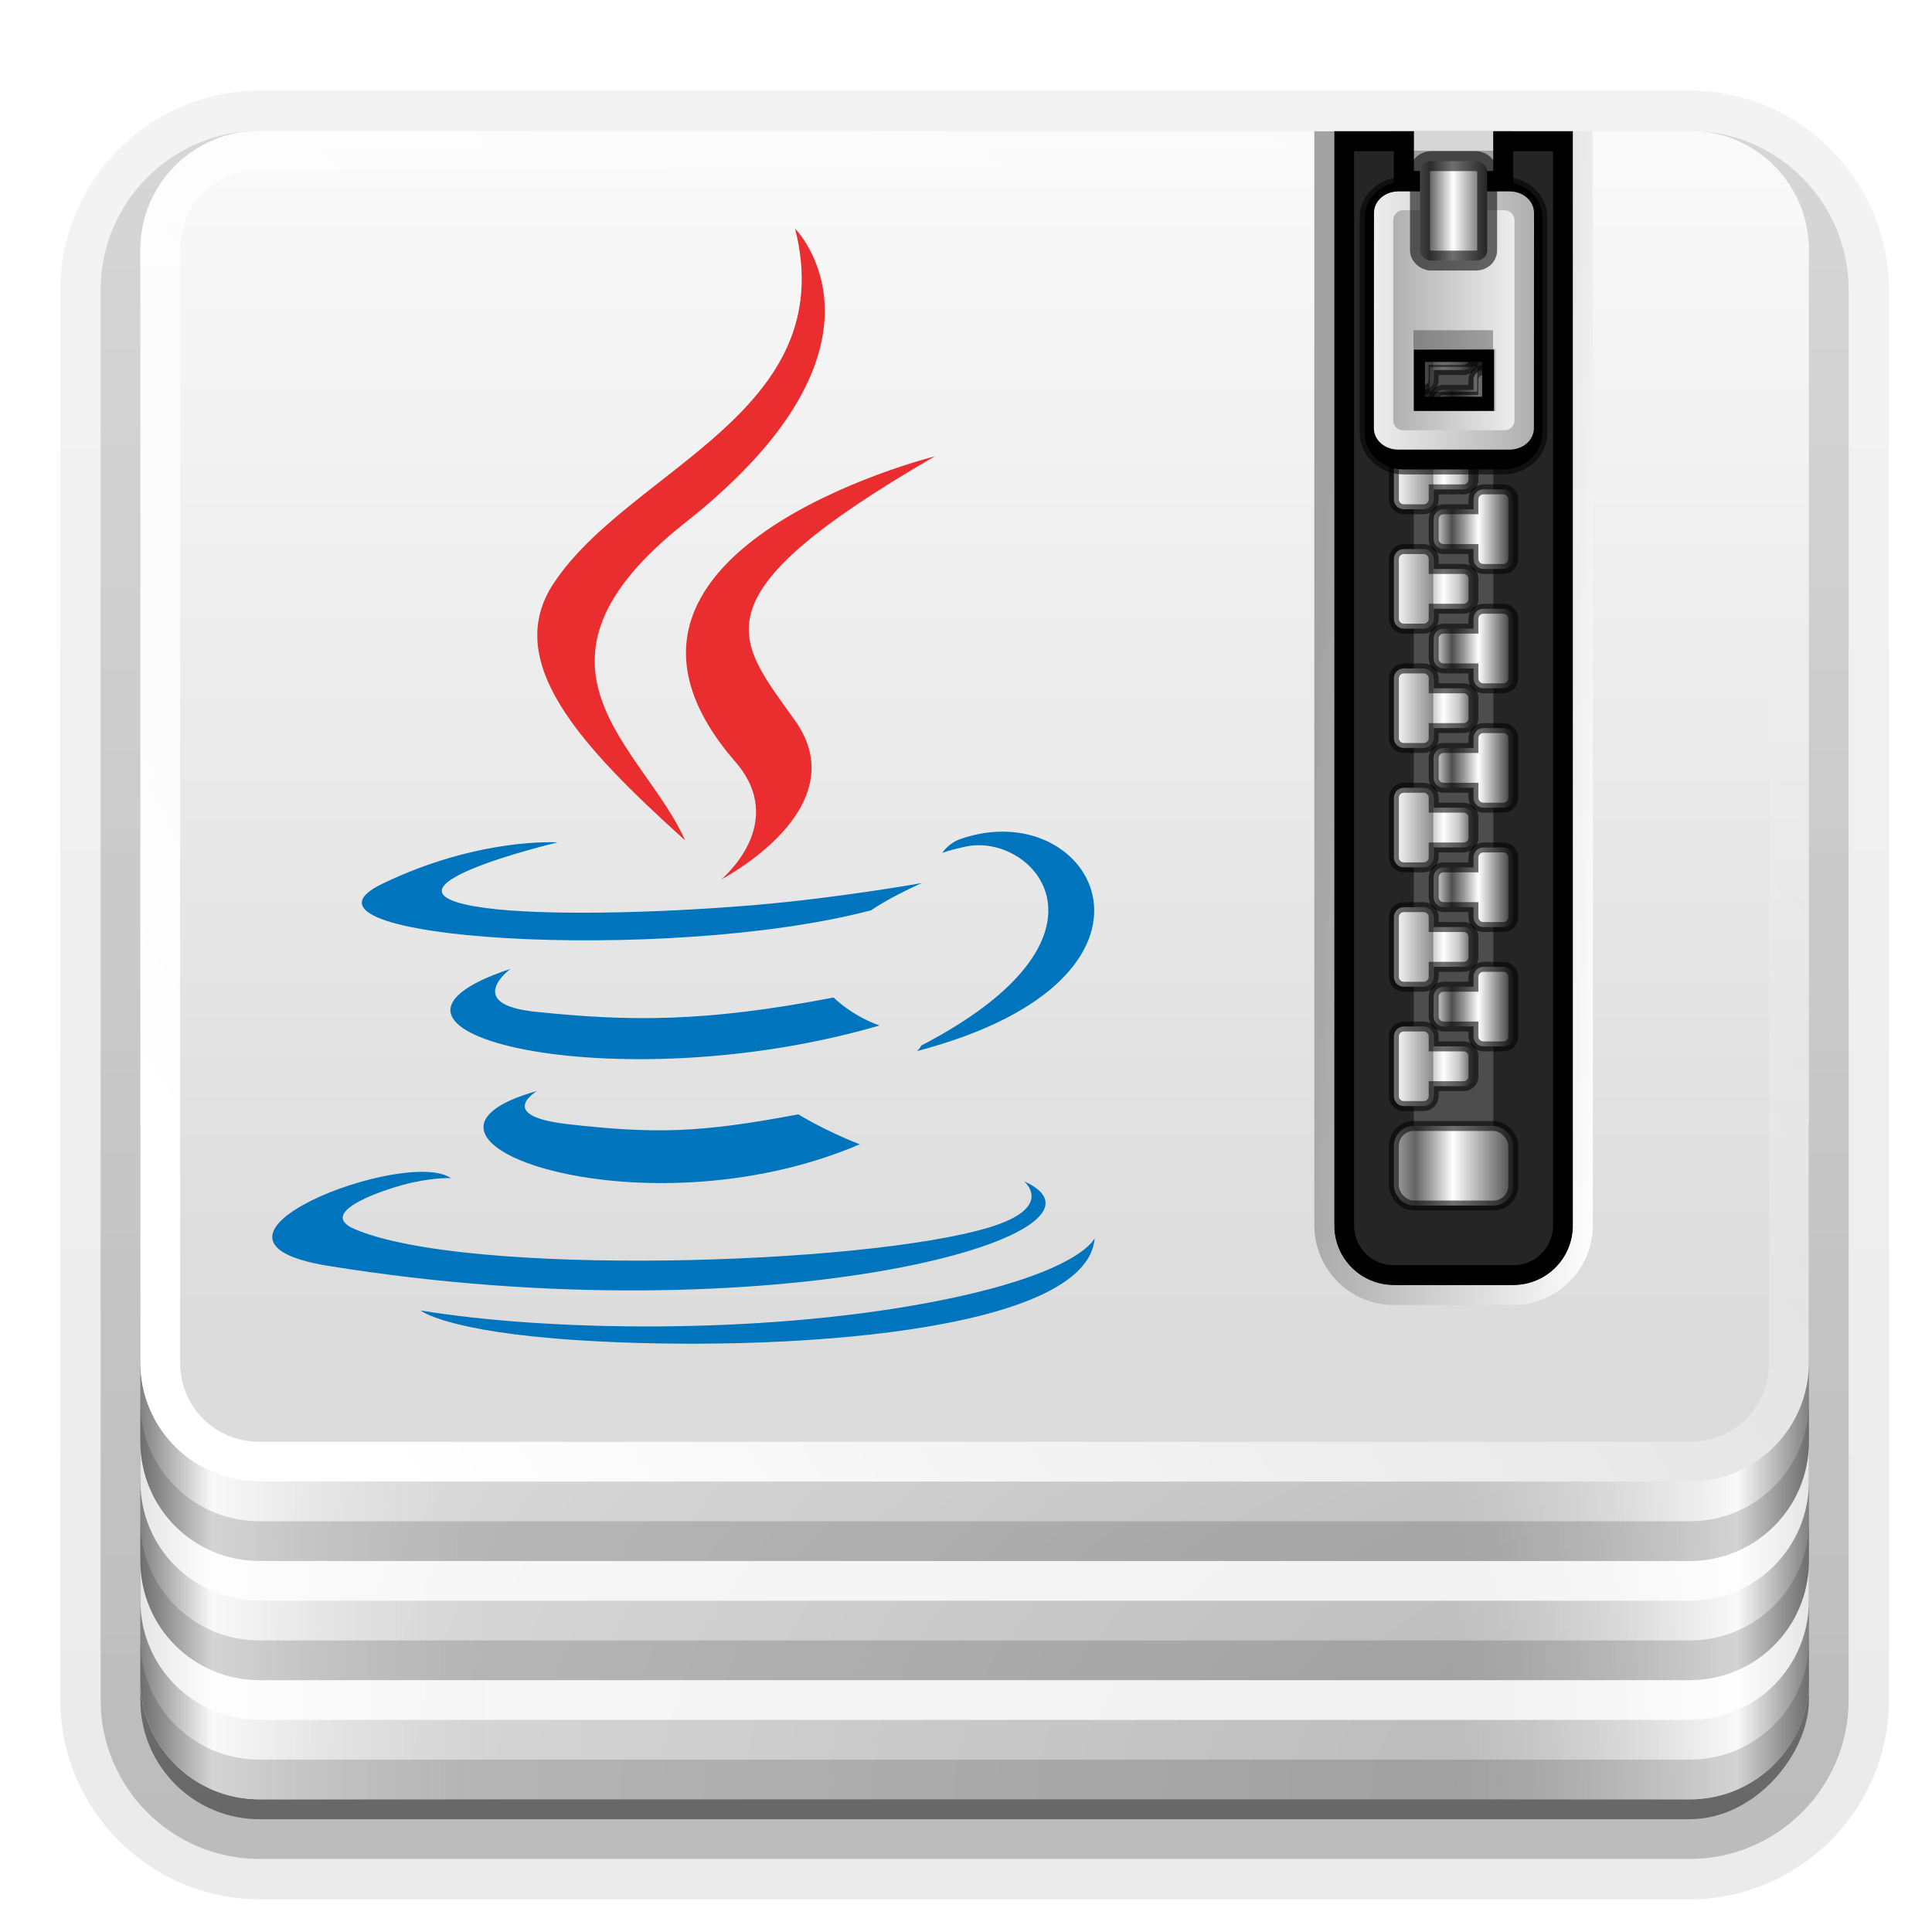 <svg height="32" width="32" xmlns="http://www.w3.org/2000/svg" xmlns:xlink="http://www.w3.org/1999/xlink"><linearGradient id="a"><stop offset="0" stop-color="#ededed"/><stop offset="1" stop-color="#b0b0b0"/></linearGradient><linearGradient id="b"><stop offset="0" stop-color="#b4b4b4"/><stop offset=".205" stop-color="#646464"/><stop offset=".496" stop-color="#fff"/><stop offset="1" stop-color="#3c3c3c"/></linearGradient><linearGradient id="c"><stop offset="0" stop-color="#818181"/><stop offset=".2" stop-color="#f9f9f9"/><stop offset="1" stop-color="#dcdcdc" stop-opacity="0"/></linearGradient><linearGradient id="d" gradientUnits="userSpaceOnUse" x1="19.036" x2="87.5" y1="74" y2="27.429"><stop offset="0" stop-color="#fff"/><stop offset="1" stop-color="#fff" stop-opacity="0"/></linearGradient><linearGradient id="e" gradientUnits="userSpaceOnUse" x1="6" x2="24" xlink:href="#c" y1="73" y2="73"/><linearGradient id="f" gradientTransform="matrix(-1 0 0 1 96 0)" gradientUnits="userSpaceOnUse" x1="6" x2="24" xlink:href="#c" y1="73" y2="73"/><linearGradient id="g" gradientUnits="userSpaceOnUse" x1="38.748" x2="38.748" y1="65.59" y2="5.833"><stop offset="0" stop-color="#dcdcdc"/><stop offset="1" stop-color="#fafafa"/></linearGradient><radialGradient id="h" cx="90" cy="90" gradientTransform="matrix(0 -1.085 2 0 -90 187.653)" gradientUnits="userSpaceOnUse" r="42"><stop offset="0" stop-color="#b4b4b4"/><stop offset="1" stop-color="#dcdcdc"/></radialGradient><clipPath id="i"><path d="m66 6v55c0 1.662 1.338 3 3 3h6c1.662 0 3-1.338 3-3v-55h-4v2h-4v-2z"/></clipPath><filter id="j" color-interpolation-filters="sRGB" height="1.073" width="1.332" x="-.166" y="-.037"><feGaussianBlur stdDeviation=".9"/></filter><linearGradient id="k" gradientUnits="userSpaceOnUse" x1="33.889" x2="37.139" xlink:href="#b" y1="77.227" y2="77.227"/><linearGradient id="l" gradientUnits="userSpaceOnUse" x1="31.256" x2="39.014" y1="80.309" y2="80.727"><stop offset="0" stop-color="#a2a2a2"/><stop offset="1" stop-color="#fff"/></linearGradient><linearGradient id="m" gradientTransform="matrix(-.5 0 0 .5 71.53 47.227)" gradientUnits="userSpaceOnUse" x1="68.969" x2="75.062" xlink:href="#a" y1="17.5" y2="17.5"/><linearGradient id="n" gradientUnits="userSpaceOnUse" x1="33.529" x2="37.5" xlink:href="#a" y1="56.109" y2="56.109"/><linearGradient id="o" gradientTransform="matrix(.563 0 0 .5 -4.187 23.477)" gradientUnits="userSpaceOnUse" x1="68.75" x2="72.251" xlink:href="#b" y1="59" y2="59"/><linearGradient id="p" gradientTransform="matrix(1.006 0 0 .994 100 0)" gradientUnits="userSpaceOnUse" x1="45.448" x2="45.448" y1="92.54" y2="7.017"><stop offset="0"/><stop offset="1" stop-opacity=".588"/></linearGradient><linearGradient id="q" gradientTransform="matrix(1.024 0 0 1.012 -1.143 -98.071)" gradientUnits="userSpaceOnUse" x1="32.251" x2="32.251" xlink:href="#p" y1="6.132" y2="90.239"/><linearGradient id="r" gradientTransform="translate(0 -97)" gradientUnits="userSpaceOnUse" x1="32.251" x2="32.251" xlink:href="#p" y1="6.132" y2="90.239"/><linearGradient id="s" gradientTransform="matrix(-.5 0 0 .5 71.514 46.227)" gradientUnits="userSpaceOnUse" x1="69" x2="73" y1="54" y2="54"><stop offset="0" stop-color="#2f2f2f"/><stop offset=".437" stop-color="#fff"/><stop offset=".621" stop-color="#979797"/><stop offset=".772" stop-color="#505050"/><stop offset="1" stop-color="#e6e6e6"/></linearGradient><linearGradient id="t" gradientUnits="userSpaceOnUse" x1="34.014" x2="36.014" y1="74.727" y2="74.727"><stop offset="0" stop-color="#fff"/><stop offset=".49" stop-color="#8c8c8c"/><stop offset=".5" stop-color="#cfcfcf"/><stop offset=".623" stop-color="#fff"/><stop offset=".817" stop-color="#c8c8c8"/><stop offset="1" stop-color="#505050"/></linearGradient><g transform="matrix(.329 0 0 .329 .351 .193)"><g fill="url(#q)"><path d="m12-95.031c-5.511 0-10.031 4.52-10.031 10.031v71c0 5.511 4.52 10.031 10.031 10.031h72c5.511 0 10.031-4.52 10.031-10.031v-71c0-5.511-4.52-10.031-10.031-10.031z" opacity=".08" transform="scale(1 -1)"/><path d="m12-94.031c-4.972 0-9.031 4.06-9.031 9.031v71c0 4.972 4.06 9.031 9.031 9.031h72c4.972 0 9.031-4.06 9.031-9.031v-71c0-4.972-4.06-9.031-9.031-9.031z" opacity=".1" transform="scale(1 -1)"/><path d="m12-93c-4.409 0-8 3.591-8 8v71c0 4.409 3.591 8 8 8h72c4.409 0 8-3.591 8-8v-71c0-4.409-3.591-8-8-8z" opacity=".2" transform="scale(1 -1)"/><rect height="85" opacity=".3" rx="7" transform="scale(1 -1)" width="86" x="5" y="-92"/></g><rect fill="url(#r)" height="84" opacity=".45" rx="6" transform="scale(1 -1)" width="84" x="6" y="-91"/></g><g transform="matrix(.329 0 0 .329 .351 .193)"><path d="m12 6c-3.324 0-6 2.676-6 6v72c0 3.324 2.676 6 6 6h72c3.324 0 6-2.676 6-6v-72c0-3.324-2.676-6-6-6h-9v3h-6v-3z" fill="url(#h)"/><path d="m6 56v28c0 3.324 2.676 6 6 6h12v-34z" fill="url(#e)"/><path d="m90 56v28c0 3.324-2.676 6-6 6h-12v-34z" fill="url(#f)"/><path d="m6 82v2c0 3.324 2.676 6 6 6h72c3.324 0 6-2.676 6-6v-2c0 3.324-2.676 6-6 6h-72c-3.324 0-6-2.676-6-6z" opacity=".15"/><path d="m6 78v2c0 3.324 2.676 6 6 6h72c3.324 0 6-2.676 6-6v-2c0 3.324-2.676 6-6 6h-72c-3.324 0-6-2.676-6-6z" fill="#fff" opacity=".8"/><path d="m6 76v2c0 3.324 2.676 6 6 6h72c3.324 0 6-2.676 6-6v-2c0 3.324-2.676 6-6 6h-72c-3.324 0-6-2.676-6-6z" opacity=".15"/><path d="m6 72v2c0 3.324 2.676 6 6 6h72c3.324 0 6-2.676 6-6v-2c0 3.324-2.676 6-6 6h-72c-3.324 0-6-2.676-6-6z" fill="#fff" opacity=".8"/><path d="m6 70v2c0 3.324 2.676 6 6 6h72c3.324 0 6-2.676 6-6v-2c0 3.324-2.676 6-6 6h-72c-3.324 0-6-2.676-6-6z" opacity=".15"/><path d="m12 6c-3.324 0-6 2.676-6 6v56c0 3.324 2.676 6 6 6h72c3.324 0 6-2.676 6-6v-56c0-3.324-2.676-6-6-6h-9v3h-6v-3z" fill="url(#g)"/><path d="m12 6c-3.324 0-6 2.676-6 6v56c0 3.324 2.676 6 6 6h72c3.324 0 6-2.676 6-6v-56c0-3.324-2.676-6-6-6h-9v2h9c2.246 0 4 1.754 4 4v56c0 2.246-1.754 4-4 4h-72c-2.246 0-4-1.754-4-4v-56c0-2.246 1.754-4 4-4h57v-2z" fill="url(#d)"/></g><g transform="matrix(.659 0 0 .659 .672 -31.584)"><path d="m32.514 51.227v27.5c0 .831.669 1.5 1.5 1.5h3c.831 0 1.5-.669 1.5-1.5v-27.5h-2v1h-2v-1z" fill="#252525"/><path d="m34.514 52.227h2v24.5h-2z" fill="#4d4d4d"/><rect fill="url(#k)" height="2" rx=".5" stroke="#000" stroke-linecap="square" stroke-opacity=".564" stroke-width=".25" width="3" x="34.014" y="76.227"/><path d="m66 6v55c0 1.662 1.338 3 3 3h6c1.662 0 3-1.338 3-3v-55h-4v2h-4v-2z" style="fill:none;stroke:#000;stroke-width:2;stroke-linecap:square;clip-path:url(#i);filter:url(#j)" transform="matrix(.5 0 0 .5 -.486 48.227)"/><path id="u" d="m34.264 73.727c-.135 0-.25.109-.25.25v1.5c0 .141.115.25.25.25h.5c.135 0 .25-.109.25-.25v-.25h.75c.139 0 .25-.112.25-.25v-.5c0-.139-.112-.25-.25-.25h-.75v-.25c0-.141-.115-.25-.25-.25z" fill="url(#t)" stroke="#000" stroke-linecap="square" stroke-opacity=".564" stroke-width=".25"/><use id="v" height="96" transform="translate(0 -3)" width="96" xlink:href="#u"/><use id="w" height="96" transform="translate(0 -3)" width="96" xlink:href="#v"/><use id="x" height="96" transform="translate(0 -3)" width="96" xlink:href="#w"/><use id="y" height="96" transform="translate(0 -3)" width="96" xlink:href="#x"/><use id="z" height="96" transform="translate(0 -3)" width="96" xlink:href="#y"/><use id="A" height="96" transform="translate(0 -3)" width="96" xlink:href="#z"/><use height="96" transform="translate(0 -3)" width="96" xlink:href="#A"/><path id="B" d="m36.764 72.227c.135 0 .25.109.25.25v1.5c0 .141-.115.25-.25.25h-.5c-.135 0-.25-.109-.25-.25v-.25h-.75c-.139 0-.25-.112-.25-.25v-.5c0-.139.112-.25.25-.25h.75v-.25c0-.141.115-.25.25-.25z" fill="url(#s)" stroke="#000" stroke-linecap="square" stroke-opacity=".564" stroke-width=".25"/><use id="C" height="96" transform="translate(0 -3)" width="96" xlink:href="#B"/><use id="D" height="96" transform="translate(0 -3)" width="96" xlink:href="#C"/><use id="E" height="96" transform="translate(0 -3)" width="96" xlink:href="#D"/><use id="F" height="96" transform="translate(0 -3)" width="96" xlink:href="#E"/><use id="G" height="96" transform="translate(0 -3)" width="96" xlink:href="#F"/><use height="96" transform="translate(0 -3)" width="96" xlink:href="#G"/><path d="m32.014 51.227v27.5c0 1.101.899 2 2 2h3c1.101 0 2-.899 2-2v-27.5h-.5v27.5c0 .831-.669 1.5-1.5 1.5h-3c-.831 0-1.5-.669-1.5-1.5v-27.5z" fill="url(#l)"/><path d="m69.5 10.531c-1.028 0-1.969.765-1.969 1.812v10.812c-0 1.047.918 1.844 1.969 1.844h5c1.051 0 1.969-.796 1.969-1.844v-10.812c-0-1.047-.941-1.812-1.969-1.812zm1.062 9.062h2.875v1.75h-2.875z" stroke="#000" stroke-linecap="square" stroke-opacity=".564" stroke-width=".5" transform="matrix(.5 0 0 .5 -.486 47.227)"/><path d="m34.129 52.738c-.344 0-.615.241-.615.541l-.003 5.408c0.0.3.271.541.615.541h2.792c.344 0 .615-.241.615-.541l.003-5.408c0-.3-.271-.541-.615-.541h-2.792zm.352 3.975h2.051v1.559h-2.051z" fill="url(#n)"/><path d="m36.795 53.211c.139 0 .25.112.25.25v5.031c0 .139-.112.25-.25.25h-2.547c-.139 0-.25-.112-.25-.25v-5.031c0-.139.112-.25.25-.25zm-.219 3.484h-2.062v1.562h2.062z" fill="url(#m)"/><rect fill="url(#o)" height="2.5" rx=".282" ry=".25" stroke="#000" stroke-linecap="square" stroke-opacity=".564" stroke-width=".5" width="1.689" x="34.669" y="51.977"/><path d="m34.506 56.227h2v.5h-2z" opacity=".3"/><g fill-rule="evenodd" transform="matrix(.062 0 0 .062 19.713 66.4)"><path d="m-116.658 144.308s-17.265 10.049 12.301 13.44c35.824 4.09 54.13 3.501 93.596-3.959 0 0 10.397 6.504 24.892 12.137-88.501 37.917-200.296-2.197-130.789-21.618z" fill="#0074bd"/><path d="m-127.478 94.82s-19.367 14.339 10.221 17.397c38.271 3.951 68.483 4.275 120.792-5.792 0 0 7.218 7.332 18.585 11.339-106.986 31.294-226.147 2.462-149.598-22.944z" fill="#0074bd"/><path d="m-36.315 10.861c21.818 25.115-5.721 47.697-5.721 47.697s55.367-28.577 29.945-64.38c-23.752-33.373-41.962-49.951 56.623-107.124.001 0-154.754 38.641-80.847 123.807z" fill="#ea2d2e"/><g fill="#0074bd"><path d="m80.733 180.918s12.781 10.536-14.077 18.684c-51.071 15.469-212.604 20.135-257.47.619-16.117-7.02 14.121-16.75 23.635-18.805 9.92-2.146 15.584-1.754 15.584-1.754-17.937-12.631-115.935 24.807-49.772 35.544 180.429 29.246 328.895-13.173 282.1-34.288z"/><path d="m-108.349 43.538s-82.155 19.519-29.092 26.613c22.412 2.999 67.063 2.309 108.685-1.183 34.006-2.854 68.133-8.958 68.133-8.958s-11.982 5.14-20.657 11.06c-83.444 21.947-244.612 11.726-198.207-10.712 39.227-18.977 71.138-16.82 71.138-16.82z"/><path d="m39.037 125.914c84.818-44.063 45.597-86.412 18.223-80.708-6.694 1.397-9.697 2.607-9.697 2.607s2.494-3.907 7.243-5.588c54.155-19.03 95.794 56.146-17.464 85.919-.001 0 1.302-1.18 1.695-2.23z"/></g><path d="m-12.09-205.284s46.963 46.99-44.557 119.227c-73.393 57.969-16.734 91.009-.026 128.778-42.845-38.653-74.271-72.684-53.192-104.352 30.954-46.479 116.719-69.021 97.775-143.653z" fill="#ea2d2e"/><path d="m-100.01 245.353c81.397 5.204 206.426-2.896 209.385-41.415 0 0-5.688 14.602-67.276 26.188-69.481 13.081-155.197 11.558-206.016 3.167 0 0 10.411 8.617 63.907 12.06z" fill="#0074bd"/></g></g></svg>